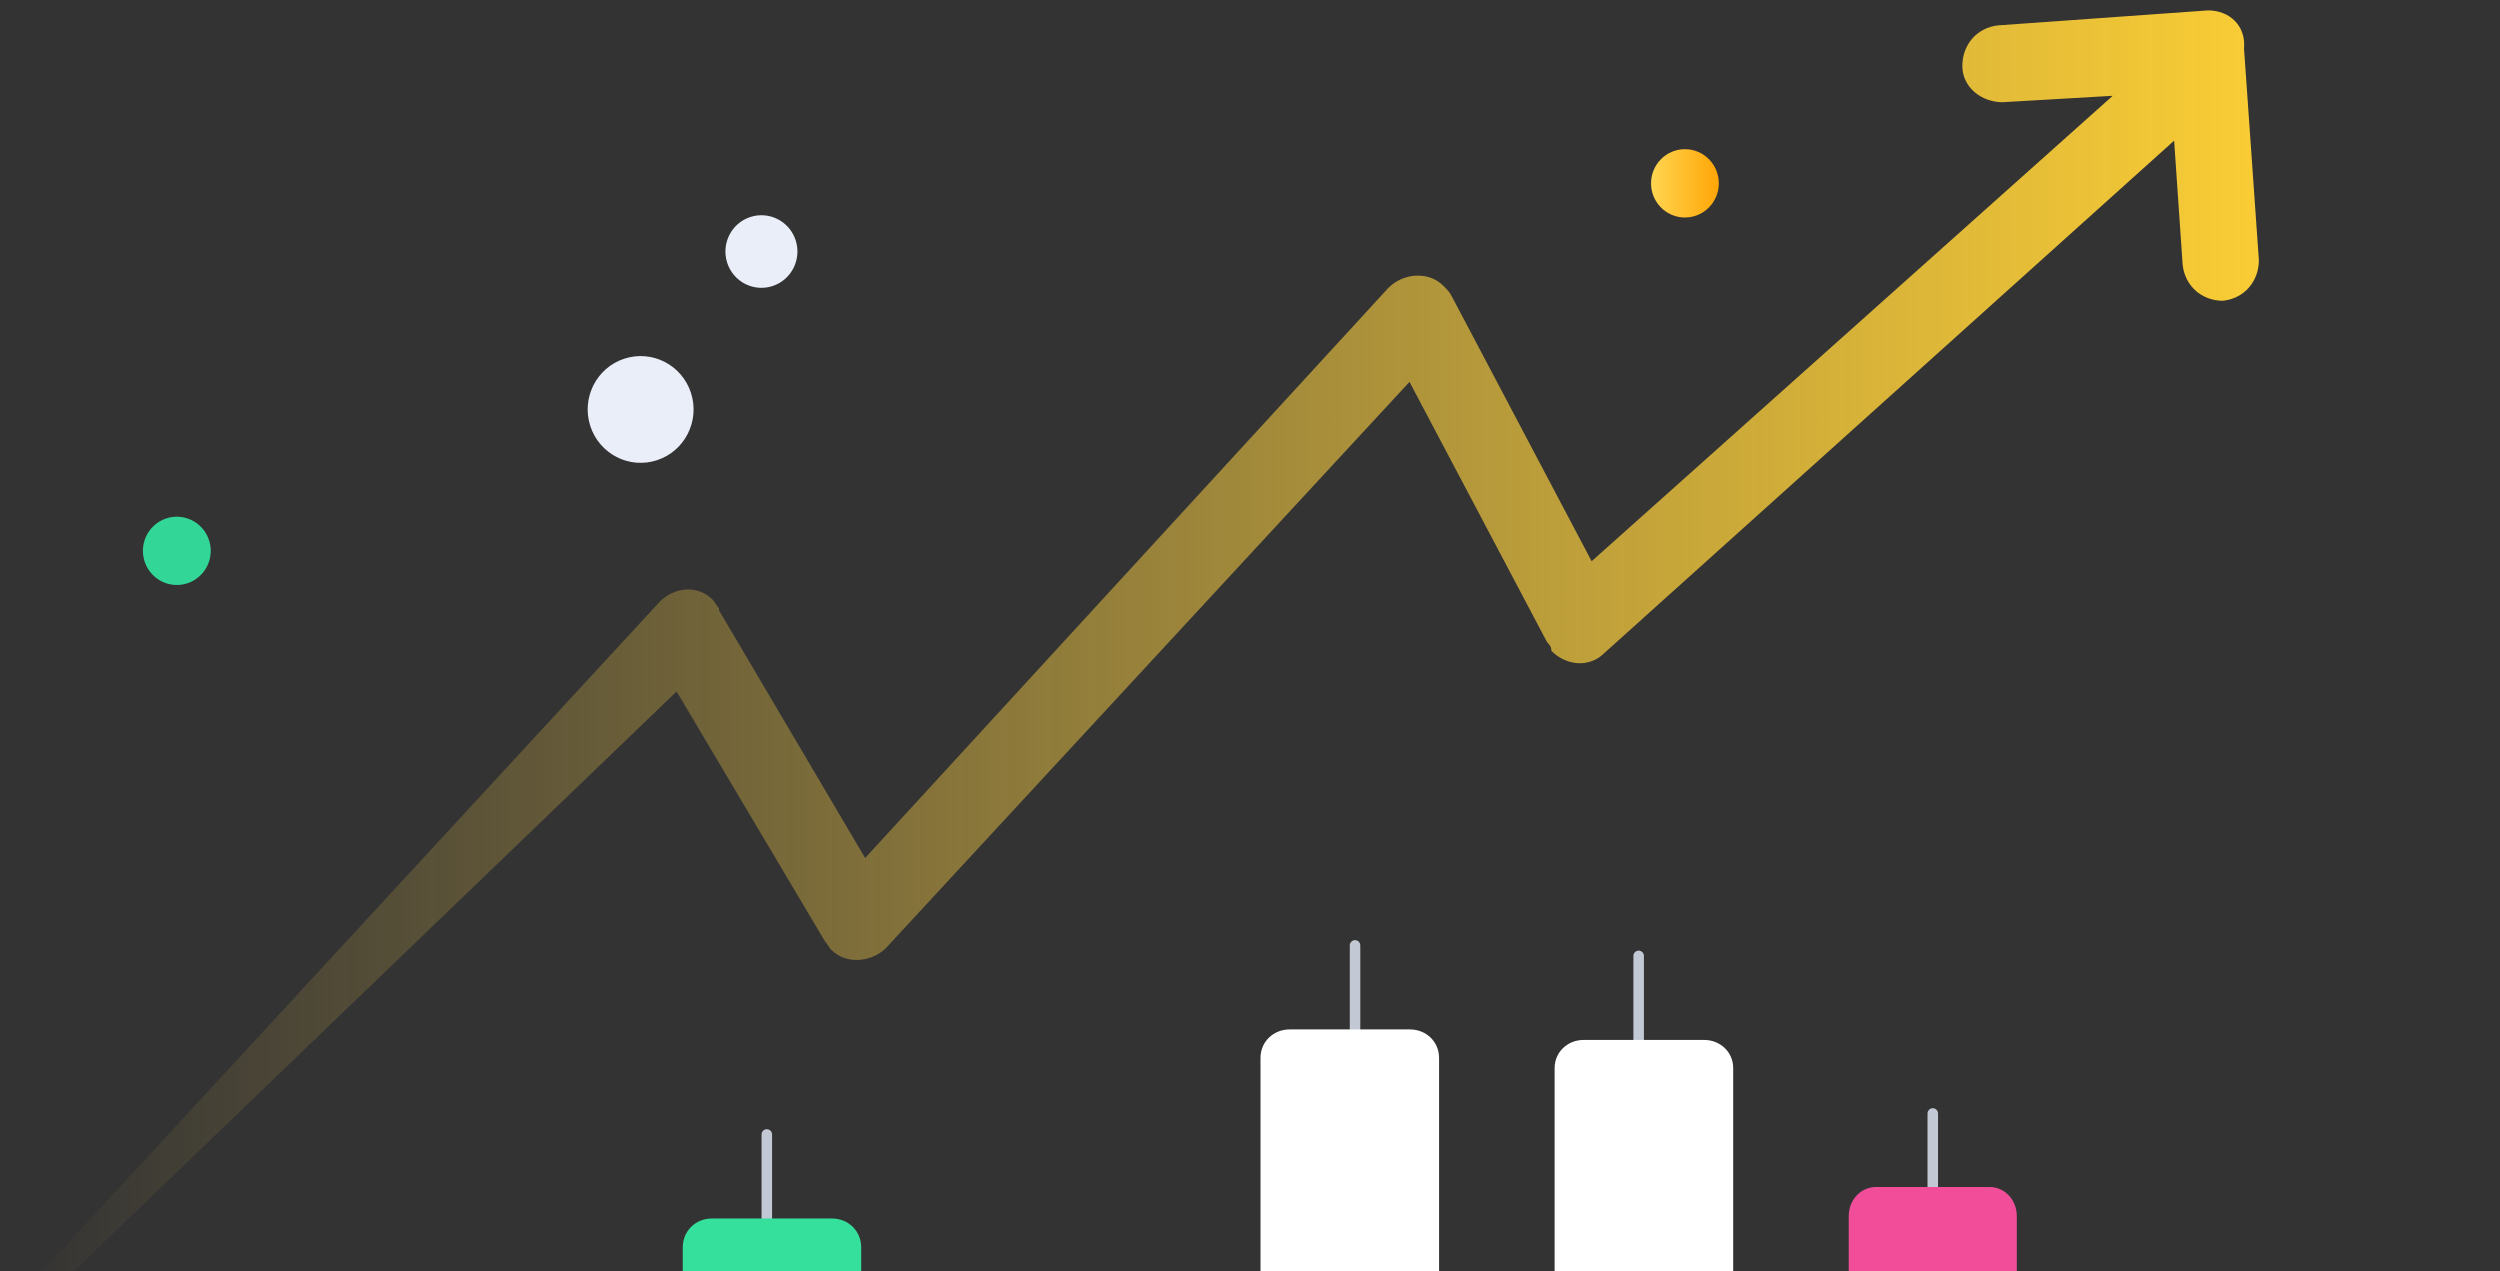 <svg width="238" height="121" viewBox="0 0 238 121" fill="none" xmlns="http://www.w3.org/2000/svg">
<rect x="0" y="0" width="238" height="121" fill="#333333" stroke="none"/>
<path d="M62.547 43.812C65.195 42.945 66.644 40.078 65.783 37.409C64.923 34.741 62.079 33.28 59.431 34.148C56.783 35.015 55.334 37.882 56.195 40.551C57.056 43.219 59.9 44.68 62.547 43.812Z" fill="#EAEEF9"/>
<path d="M73.547 27.232C75.348 26.642 76.333 24.693 75.748 22.878C75.162 21.063 73.228 20.07 71.428 20.66C69.627 21.25 68.642 23.199 69.228 25.014C69.813 26.829 71.747 27.822 73.547 27.232Z" fill="#EAEEF9"/>
<path d="M160.406 20.706C162.188 20.706 163.632 19.25 163.632 17.454C163.632 15.658 162.188 14.202 160.406 14.202C158.624 14.202 157.18 15.658 157.18 17.454C157.18 19.25 158.624 20.706 160.406 20.706Z" fill="url(#paint0_linear_2997:13546)"/>
<path d="M19.012 54.84C20.328 53.63 20.42 51.574 19.217 50.248C18.014 48.923 15.973 48.831 14.656 50.042C13.34 51.252 13.248 53.308 14.451 54.633C15.654 55.959 17.696 56.051 19.012 54.84Z" fill="#32D697"/>
<path d="M210.205 0.99L190.242 2.413C188.225 2.616 186.814 4.242 186.814 6.275C186.814 8.307 188.628 9.73 190.645 9.73L201.131 9.12L151.525 53.429L138.217 28.226C138.015 27.819 137.813 27.616 137.41 27.209C135.999 25.787 133.579 25.99 132.167 27.413L82.361 81.68L68.447 58.103V57.9C68.245 57.697 68.044 57.29 67.842 57.087C66.43 55.664 64.212 55.868 62.801 57.29L1.299 123.956C0.895 124.363 0.895 124.972 1.299 125.176C1.702 125.582 2.307 125.582 2.71 125.176L64.414 65.827L78.529 89.607C78.731 89.81 78.933 90.217 79.134 90.42C80.546 91.843 82.966 91.639 84.377 90.217L134.184 36.356L147.291 61.152C147.492 61.355 147.694 61.559 147.694 61.965C149.106 63.388 151.324 63.591 152.735 62.168L206.978 13.389L207.785 25.177C207.987 27.209 209.6 28.632 211.616 28.632C213.633 28.429 215.044 26.803 215.044 24.77L213.633 4.649C213.834 2.413 212.221 0.99 210.205 0.99Z" fill="url(#paint1_linear_2997:13546)"/>
<path d="M73 108V172" stroke="#C3C9D4" stroke-miterlimit="10" stroke-linecap="round" stroke-linejoin="round"/>
<path d="M79.212 165H67.773C66.213 165 65 163.801 65 162.259V118.742C65 117.2 66.213 116 67.773 116H79.212C80.772 116 81.985 117.2 81.985 118.742V162.259C82.159 163.801 80.772 165 79.212 165Z" fill="#35E09D"/>
<path d="M129 90.001V174" stroke="#C3C9D4" stroke-miterlimit="10" stroke-linecap="round" stroke-linejoin="round"/>
<path d="M134.224 166H122.776C121.214 166 120 164.816 120 163.294V100.707C120 99.185 121.214 98.001 122.776 98.001H134.224C135.786 98.001 137 99.185 137 100.707V163.125C137 164.816 135.786 166 134.224 166Z" fill="white"/>
<path d="M156 91.001V145" stroke="#C3C9D4" stroke-miterlimit="10" stroke-linecap="round" stroke-linejoin="round"/>
<path d="M162.224 137H150.776C149.214 137 148 135.829 148 134.322V101.679C148 100.172 149.214 99.001 150.776 99.001H162.224C163.786 99.001 165 100.172 165 101.679V134.155C165 135.661 163.786 137 162.224 137Z" fill="white"/>
<path d="M184 106V147" stroke="#C3C9D4" stroke-miterlimit="10" stroke-linecap="round" stroke-linejoin="round"/>
<path d="M189.388 140H178.612C177.143 140 176 138.781 176 137.213V115.788C176 114.22 177.143 113 178.612 113H189.388C190.857 113 192 114.22 192 115.788V137.213C192 138.781 190.857 140 189.388 140Z" fill="#F14D99"/>
<defs>
<linearGradient id="paint0_linear_2997:13546" x1="157.33" y1="17.418" x2="163.59" y2="17.418" gradientUnits="userSpaceOnUse">
<stop offset="0.003" stop-color="#FFD44F"/>
<stop offset="1" stop-color="#FFA607"/>
</linearGradient>
<linearGradient id="paint1_linear_2997:13546" x1="1.097" y1="63.282" x2="215.34" y2="63.282" gradientUnits="userSpaceOnUse">
<stop offset="0.003" stop-color="#FFD44F" stop-opacity="0"/>
<stop offset="1" stop-color="#FACD35"/>
</linearGradient>
</defs>
</svg>
